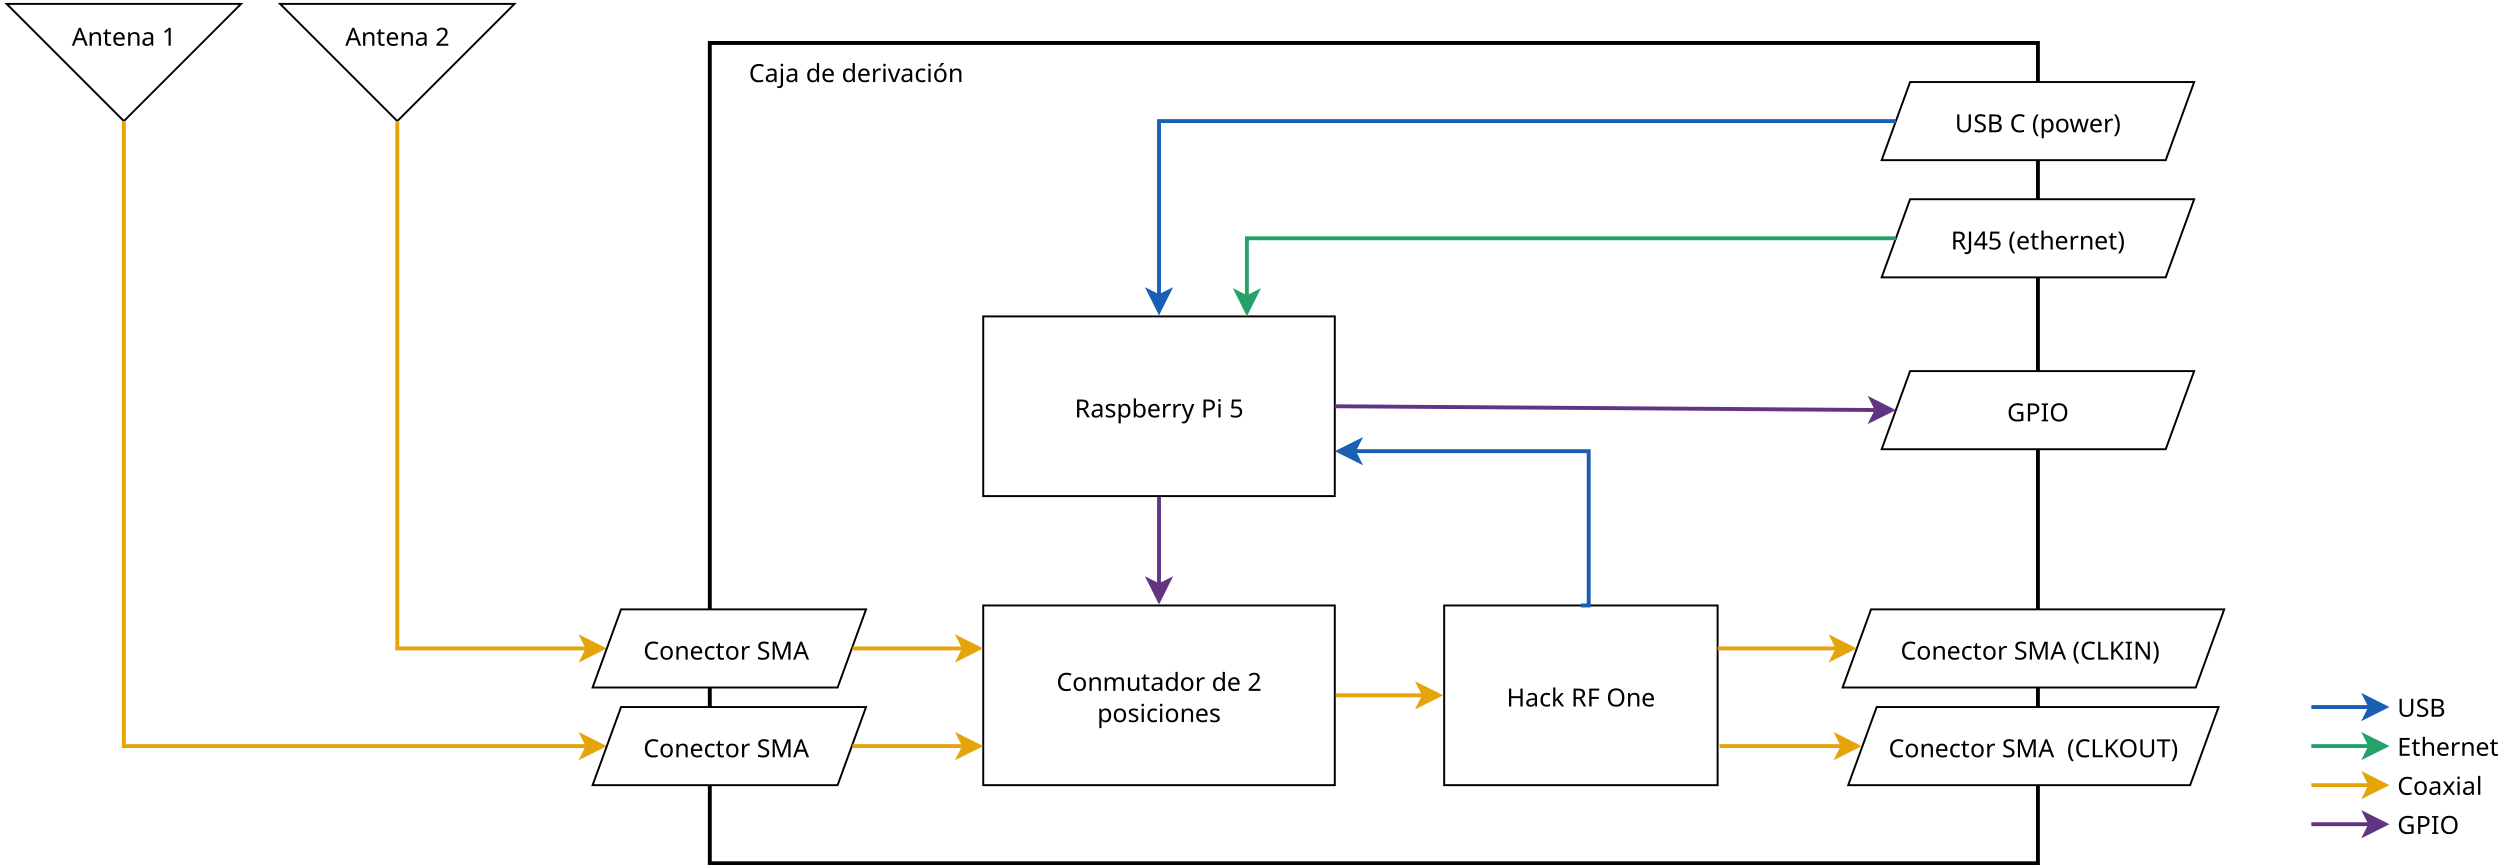 <?xml version="1.0" encoding="UTF-8"?>
<svg xmlns="http://www.w3.org/2000/svg" xmlns:xlink="http://www.w3.org/1999/xlink" width="1280" height="443" viewBox="0 0 1280 443">
<defs>
<g>
<g id="glyph-0-0">
<path d="M 3.766 -9.141 C 4.898 -9.141 5.738 -8.922 6.281 -8.484 C 6.82 -8.055 7.094 -7.41 7.094 -6.547 C 7.094 -6.055 7 -5.648 6.812 -5.328 C 6.633 -5.004 6.406 -4.742 6.125 -4.547 C 5.852 -4.359 5.566 -4.207 5.266 -4.094 L 7.766 0 L 6.422 0 L 4.203 -3.781 L 2.391 -3.781 L 2.391 0 L 1.234 0 L 1.234 -9.141 Z M 3.703 -8.141 L 2.391 -8.141 L 2.391 -4.75 L 3.766 -4.75 C 4.504 -4.75 5.047 -4.895 5.391 -5.188 C 5.734 -5.477 5.906 -5.91 5.906 -6.484 C 5.906 -7.086 5.723 -7.516 5.359 -7.766 C 5.004 -8.016 4.453 -8.141 3.703 -8.141 Z M 3.703 -8.141 "/>
</g>
<g id="glyph-0-1">
<path d="M 3.688 -6.969 C 4.52 -6.969 5.133 -6.785 5.531 -6.422 C 5.938 -6.055 6.141 -5.473 6.141 -4.672 L 6.141 0 L 5.328 0 L 5.109 -0.969 L 5.062 -0.969 C 4.758 -0.594 4.441 -0.316 4.109 -0.141 C 3.785 0.035 3.332 0.125 2.75 0.125 C 2.125 0.125 1.609 -0.035 1.203 -0.359 C 0.797 -0.691 0.594 -1.207 0.594 -1.906 C 0.594 -2.594 0.859 -3.117 1.391 -3.484 C 1.93 -3.859 2.758 -4.062 3.875 -4.094 L 5.047 -4.141 L 5.047 -4.547 C 5.047 -5.117 4.922 -5.516 4.672 -5.734 C 4.422 -5.953 4.07 -6.062 3.625 -6.062 C 3.258 -6.062 2.914 -6.008 2.594 -5.906 C 2.27 -5.801 1.969 -5.68 1.688 -5.547 L 1.344 -6.391 C 1.645 -6.547 2 -6.68 2.406 -6.797 C 2.812 -6.91 3.238 -6.969 3.688 -6.969 Z M 4.016 -3.312 C 3.16 -3.281 2.566 -3.145 2.234 -2.906 C 1.91 -2.664 1.75 -2.328 1.75 -1.891 C 1.75 -1.504 1.863 -1.223 2.094 -1.047 C 2.332 -0.867 2.633 -0.781 3 -0.781 C 3.582 -0.781 4.066 -0.938 4.453 -1.25 C 4.836 -1.57 5.031 -2.066 5.031 -2.734 L 5.031 -3.359 Z M 4.016 -3.312 "/>
</g>
<g id="glyph-0-2">
<path d="M 5.547 -1.891 C 5.547 -1.223 5.297 -0.719 4.797 -0.375 C 4.305 -0.039 3.645 0.125 2.812 0.125 C 2.332 0.125 1.922 0.082 1.578 0 C 1.234 -0.07 0.93 -0.176 0.672 -0.312 L 0.672 -1.328 C 0.941 -1.191 1.27 -1.066 1.656 -0.953 C 2.039 -0.836 2.438 -0.781 2.844 -0.781 C 3.414 -0.781 3.828 -0.867 4.078 -1.047 C 4.336 -1.234 4.469 -1.484 4.469 -1.797 C 4.469 -1.961 4.422 -2.113 4.328 -2.25 C 4.234 -2.383 4.062 -2.52 3.812 -2.656 C 3.57 -2.789 3.227 -2.945 2.781 -3.125 C 2.332 -3.289 1.953 -3.457 1.641 -3.625 C 1.328 -3.801 1.082 -4.008 0.906 -4.25 C 0.738 -4.488 0.656 -4.797 0.656 -5.172 C 0.656 -5.754 0.891 -6.203 1.359 -6.516 C 1.836 -6.828 2.457 -6.984 3.219 -6.984 C 3.645 -6.984 4.035 -6.941 4.391 -6.859 C 4.754 -6.785 5.094 -6.676 5.406 -6.531 L 5.031 -5.625 C 4.738 -5.75 4.43 -5.852 4.109 -5.938 C 3.797 -6.02 3.473 -6.062 3.141 -6.062 C 2.68 -6.062 2.332 -5.988 2.094 -5.844 C 1.852 -5.695 1.734 -5.492 1.734 -5.234 C 1.734 -5.047 1.785 -4.883 1.891 -4.75 C 2.004 -4.625 2.191 -4.5 2.453 -4.375 C 2.711 -4.25 3.062 -4.098 3.5 -3.922 C 3.926 -3.766 4.289 -3.598 4.594 -3.422 C 4.906 -3.254 5.141 -3.047 5.297 -2.797 C 5.461 -2.555 5.547 -2.254 5.547 -1.891 Z M 5.547 -1.891 "/>
</g>
<g id="glyph-0-3">
<path d="M 4.344 -6.984 C 5.195 -6.984 5.879 -6.688 6.391 -6.094 C 6.91 -5.508 7.172 -4.625 7.172 -3.438 C 7.172 -2.27 6.91 -1.383 6.391 -0.781 C 5.879 -0.176 5.195 0.125 4.344 0.125 C 3.812 0.125 3.375 0.023 3.031 -0.172 C 2.688 -0.367 2.414 -0.602 2.219 -0.875 L 2.141 -0.875 C 2.148 -0.727 2.164 -0.539 2.188 -0.312 C 2.207 -0.094 2.219 0.094 2.219 0.25 L 2.219 3.078 L 1.094 3.078 L 1.094 -6.859 L 2.016 -6.859 L 2.156 -5.922 L 2.219 -5.922 C 2.414 -6.223 2.68 -6.473 3.016 -6.672 C 3.348 -6.879 3.789 -6.984 4.344 -6.984 Z M 4.141 -6.047 C 3.441 -6.047 2.945 -5.848 2.656 -5.453 C 2.375 -5.055 2.227 -4.457 2.219 -3.656 L 2.219 -3.438 C 2.219 -2.594 2.352 -1.941 2.625 -1.484 C 2.906 -1.035 3.422 -0.812 4.172 -0.812 C 4.586 -0.812 4.93 -0.926 5.203 -1.156 C 5.473 -1.383 5.672 -1.695 5.797 -2.094 C 5.93 -2.488 6 -2.941 6 -3.453 C 6 -4.234 5.848 -4.859 5.547 -5.328 C 5.242 -5.805 4.773 -6.047 4.141 -6.047 Z M 4.141 -6.047 "/>
</g>
<g id="glyph-0-4">
<path d="M 2.219 -7.359 C 2.219 -7.066 2.207 -6.797 2.188 -6.547 C 2.176 -6.297 2.164 -6.098 2.156 -5.953 L 2.219 -5.953 C 2.414 -6.242 2.68 -6.484 3.016 -6.672 C 3.359 -6.867 3.801 -6.969 4.344 -6.969 C 5.195 -6.969 5.879 -6.672 6.391 -6.078 C 6.91 -5.492 7.172 -4.609 7.172 -3.422 C 7.172 -2.242 6.91 -1.359 6.391 -0.766 C 5.867 -0.172 5.188 0.125 4.344 0.125 C 3.801 0.125 3.359 0.031 3.016 -0.156 C 2.68 -0.352 2.414 -0.594 2.219 -0.875 L 2.125 -0.875 L 1.891 0 L 1.094 0 L 1.094 -9.719 L 2.219 -9.719 Z M 4.141 -6.047 C 3.422 -6.047 2.922 -5.832 2.641 -5.406 C 2.359 -4.988 2.219 -4.344 2.219 -3.469 L 2.219 -3.422 C 2.219 -2.578 2.352 -1.93 2.625 -1.484 C 2.906 -1.035 3.422 -0.812 4.172 -0.812 C 4.785 -0.812 5.242 -1.035 5.547 -1.484 C 5.848 -1.93 6 -2.582 6 -3.438 C 6 -5.176 5.379 -6.047 4.141 -6.047 Z M 4.141 -6.047 "/>
</g>
<g id="glyph-0-5">
<path d="M 3.734 -6.984 C 4.328 -6.984 4.832 -6.852 5.25 -6.594 C 5.676 -6.344 6 -5.984 6.219 -5.516 C 6.445 -5.055 6.562 -4.516 6.562 -3.891 L 6.562 -3.219 L 1.875 -3.219 C 1.883 -2.438 2.078 -1.844 2.453 -1.438 C 2.836 -1.031 3.375 -0.828 4.062 -0.828 C 4.488 -0.828 4.867 -0.867 5.203 -0.953 C 5.547 -1.035 5.895 -1.156 6.25 -1.312 L 6.25 -0.312 C 5.906 -0.164 5.562 -0.055 5.219 0.016 C 4.875 0.086 4.469 0.125 4 0.125 C 3.352 0.125 2.781 -0.004 2.281 -0.266 C 1.781 -0.535 1.391 -0.93 1.109 -1.453 C 0.836 -1.973 0.703 -2.613 0.703 -3.375 C 0.703 -4.125 0.828 -4.766 1.078 -5.297 C 1.328 -5.836 1.68 -6.254 2.141 -6.547 C 2.598 -6.836 3.129 -6.984 3.734 -6.984 Z M 3.719 -6.062 C 3.188 -6.062 2.766 -5.891 2.453 -5.547 C 2.141 -5.203 1.953 -4.723 1.891 -4.109 L 5.391 -4.109 C 5.379 -4.691 5.238 -5.16 4.969 -5.516 C 4.707 -5.879 4.289 -6.062 3.719 -6.062 Z M 3.719 -6.062 "/>
</g>
<g id="glyph-0-6">
<path d="M 4.281 -6.984 C 4.414 -6.984 4.555 -6.977 4.703 -6.969 C 4.848 -6.957 4.977 -6.938 5.094 -6.906 L 4.953 -5.875 C 4.836 -5.895 4.711 -5.914 4.578 -5.938 C 4.453 -5.957 4.328 -5.969 4.203 -5.969 C 3.859 -5.969 3.531 -5.867 3.219 -5.672 C 2.914 -5.484 2.672 -5.211 2.484 -4.859 C 2.305 -4.516 2.219 -4.113 2.219 -3.656 L 2.219 0 L 1.094 0 L 1.094 -6.859 L 2.016 -6.859 L 2.141 -5.609 L 2.188 -5.609 C 2.406 -5.984 2.691 -6.305 3.047 -6.578 C 3.398 -6.848 3.812 -6.984 4.281 -6.984 Z M 4.281 -6.984 "/>
</g>
<g id="glyph-0-7">
<path d="M 0.016 -6.859 L 1.219 -6.859 L 2.703 -2.953 C 2.828 -2.609 2.941 -2.281 3.047 -1.969 C 3.148 -1.664 3.227 -1.375 3.281 -1.094 L 3.328 -1.094 C 3.379 -1.301 3.457 -1.578 3.562 -1.922 C 3.676 -2.266 3.797 -2.613 3.922 -2.969 L 5.312 -6.859 L 6.531 -6.859 L 3.578 0.953 C 3.336 1.598 3.023 2.113 2.641 2.5 C 2.266 2.883 1.742 3.078 1.078 3.078 C 0.867 3.078 0.688 3.062 0.531 3.031 C 0.383 3.008 0.254 2.988 0.141 2.969 L 0.141 2.078 C 0.234 2.086 0.344 2.102 0.469 2.125 C 0.602 2.145 0.742 2.156 0.891 2.156 C 1.285 2.156 1.602 2.039 1.844 1.812 C 2.094 1.594 2.285 1.301 2.422 0.938 L 2.781 0.031 Z M 0.016 -6.859 "/>
</g>
<g id="glyph-0-8">
</g>
<g id="glyph-0-9">
<path d="M 3.656 -9.141 C 4.852 -9.141 5.723 -8.906 6.266 -8.438 C 6.816 -7.969 7.094 -7.305 7.094 -6.453 C 7.094 -5.941 6.977 -5.469 6.75 -5.031 C 6.52 -4.594 6.141 -4.238 5.609 -3.969 C 5.078 -3.695 4.352 -3.562 3.438 -3.562 L 2.391 -3.562 L 2.391 0 L 1.234 0 L 1.234 -9.141 Z M 3.562 -8.156 L 2.391 -8.156 L 2.391 -4.547 L 3.312 -4.547 C 4.188 -4.547 4.836 -4.688 5.266 -4.969 C 5.691 -5.25 5.906 -5.727 5.906 -6.406 C 5.906 -6.988 5.711 -7.426 5.328 -7.719 C 4.953 -8.008 4.363 -8.156 3.562 -8.156 Z M 3.562 -8.156 "/>
</g>
<g id="glyph-0-10">
<path d="M 1.656 -9.438 C 1.832 -9.438 1.984 -9.375 2.109 -9.25 C 2.242 -9.133 2.312 -8.957 2.312 -8.719 C 2.312 -8.477 2.242 -8.297 2.109 -8.172 C 1.984 -8.055 1.832 -8 1.656 -8 C 1.469 -8 1.312 -8.055 1.188 -8.172 C 1.062 -8.297 1 -8.477 1 -8.719 C 1 -8.957 1.062 -9.133 1.188 -9.25 C 1.312 -9.375 1.469 -9.438 1.656 -9.438 Z M 2.219 -6.859 L 2.219 0 L 1.094 0 L 1.094 -6.859 Z M 2.219 -6.859 "/>
</g>
<g id="glyph-0-11">
<path d="M 3.516 -5.609 C 4.453 -5.609 5.195 -5.375 5.75 -4.906 C 6.312 -4.438 6.594 -3.773 6.594 -2.922 C 6.594 -1.973 6.289 -1.227 5.688 -0.688 C 5.082 -0.145 4.242 0.125 3.172 0.125 C 2.703 0.125 2.258 0.082 1.844 0 C 1.438 -0.082 1.094 -0.207 0.812 -0.375 L 0.812 -1.438 C 1.113 -1.25 1.484 -1.098 1.922 -0.984 C 2.359 -0.879 2.781 -0.828 3.188 -0.828 C 3.863 -0.828 4.406 -0.988 4.812 -1.312 C 5.227 -1.633 5.438 -2.129 5.438 -2.797 C 5.438 -3.398 5.254 -3.859 4.891 -4.172 C 4.523 -4.492 3.941 -4.656 3.141 -4.656 C 2.91 -4.656 2.641 -4.633 2.328 -4.594 C 2.023 -4.551 1.781 -4.508 1.594 -4.469 L 1.031 -4.828 L 1.375 -9.141 L 5.953 -9.141 L 5.953 -8.109 L 2.328 -8.109 L 2.109 -5.469 C 2.254 -5.488 2.453 -5.516 2.703 -5.547 C 2.953 -5.586 3.223 -5.609 3.516 -5.609 Z M 3.516 -5.609 "/>
</g>
<g id="glyph-0-12">
<path d="M 5.156 -8.25 C 4.176 -8.25 3.406 -7.922 2.844 -7.266 C 2.281 -6.609 2 -5.707 2 -4.562 C 2 -3.426 2.258 -2.531 2.781 -1.875 C 3.312 -1.219 4.098 -0.891 5.141 -0.891 C 5.547 -0.891 5.926 -0.922 6.281 -0.984 C 6.645 -1.055 6.992 -1.141 7.328 -1.234 L 7.328 -0.25 C 6.992 -0.113 6.645 -0.02 6.281 0.031 C 5.914 0.094 5.484 0.125 4.984 0.125 C 4.047 0.125 3.266 -0.066 2.641 -0.453 C 2.023 -0.836 1.562 -1.379 1.25 -2.078 C 0.938 -2.785 0.781 -3.617 0.781 -4.578 C 0.781 -5.504 0.945 -6.316 1.281 -7.016 C 1.625 -7.723 2.125 -8.273 2.781 -8.672 C 3.438 -9.066 4.234 -9.266 5.172 -9.266 C 6.129 -9.266 6.969 -9.086 7.688 -8.734 L 7.234 -7.75 C 6.953 -7.883 6.633 -8 6.281 -8.094 C 5.938 -8.195 5.562 -8.25 5.156 -8.25 Z M 5.156 -8.25 "/>
</g>
<g id="glyph-0-13">
<path d="M 7.047 -3.438 C 7.047 -2.301 6.758 -1.422 6.188 -0.797 C 5.613 -0.18 4.836 0.125 3.859 0.125 C 3.242 0.125 2.695 -0.008 2.219 -0.281 C 1.75 -0.562 1.379 -0.969 1.109 -1.5 C 0.836 -2.031 0.703 -2.676 0.703 -3.438 C 0.703 -4.57 0.988 -5.445 1.562 -6.062 C 2.133 -6.676 2.91 -6.984 3.891 -6.984 C 4.516 -6.984 5.062 -6.844 5.531 -6.562 C 6.008 -6.289 6.379 -5.891 6.641 -5.359 C 6.91 -4.836 7.047 -4.195 7.047 -3.438 Z M 1.875 -3.438 C 1.875 -2.633 2.031 -1.992 2.344 -1.516 C 2.664 -1.047 3.176 -0.812 3.875 -0.812 C 4.562 -0.812 5.066 -1.047 5.391 -1.516 C 5.723 -1.992 5.891 -2.633 5.891 -3.438 C 5.891 -4.25 5.723 -4.883 5.391 -5.344 C 5.066 -5.812 4.555 -6.047 3.859 -6.047 C 3.16 -6.047 2.656 -5.812 2.344 -5.344 C 2.031 -4.883 1.875 -4.25 1.875 -3.438 Z M 1.875 -3.438 "/>
</g>
<g id="glyph-0-14">
<path d="M 4.391 -6.984 C 5.211 -6.984 5.832 -6.785 6.25 -6.391 C 6.664 -5.992 6.875 -5.352 6.875 -4.469 L 6.875 0 L 5.766 0 L 5.766 -4.391 C 5.766 -5.492 5.25 -6.047 4.219 -6.047 C 3.457 -6.047 2.93 -5.832 2.641 -5.406 C 2.359 -4.977 2.219 -4.363 2.219 -3.562 L 2.219 0 L 1.094 0 L 1.094 -6.859 L 2 -6.859 L 2.156 -5.922 L 2.234 -5.922 C 2.453 -6.285 2.754 -6.551 3.141 -6.719 C 3.535 -6.895 3.953 -6.984 4.391 -6.984 Z M 4.391 -6.984 "/>
</g>
<g id="glyph-0-15">
<path d="M 8.609 -6.984 C 9.391 -6.984 9.969 -6.785 10.344 -6.391 C 10.727 -5.992 10.922 -5.352 10.922 -4.469 L 10.922 0 L 9.812 0 L 9.812 -4.422 C 9.812 -5.504 9.348 -6.047 8.422 -6.047 C 7.754 -6.047 7.273 -5.852 6.984 -5.469 C 6.703 -5.082 6.562 -4.52 6.562 -3.781 L 6.562 0 L 5.453 0 L 5.453 -4.422 C 5.453 -5.504 4.984 -6.047 4.047 -6.047 C 3.348 -6.047 2.867 -5.832 2.609 -5.406 C 2.348 -4.977 2.219 -4.363 2.219 -3.562 L 2.219 0 L 1.094 0 L 1.094 -6.859 L 2 -6.859 L 2.156 -5.922 L 2.234 -5.922 C 2.441 -6.285 2.727 -6.551 3.094 -6.719 C 3.457 -6.895 3.844 -6.984 4.25 -6.984 C 5.32 -6.984 6.02 -6.598 6.344 -5.828 L 6.406 -5.828 C 6.633 -6.223 6.945 -6.516 7.344 -6.703 C 7.75 -6.891 8.172 -6.984 8.609 -6.984 Z M 8.609 -6.984 "/>
</g>
<g id="glyph-0-16">
<path d="M 6.828 -6.859 L 6.828 0 L 5.906 0 L 5.734 -0.906 L 5.688 -0.906 C 5.457 -0.551 5.145 -0.289 4.75 -0.125 C 4.363 0.039 3.945 0.125 3.5 0.125 C 2.676 0.125 2.055 -0.07 1.641 -0.469 C 1.223 -0.863 1.016 -1.5 1.016 -2.375 L 1.016 -6.859 L 2.156 -6.859 L 2.156 -2.438 C 2.156 -1.352 2.66 -0.812 3.672 -0.812 C 4.43 -0.812 4.957 -1.02 5.25 -1.438 C 5.539 -1.863 5.688 -2.477 5.688 -3.281 L 5.688 -6.859 Z M 6.828 -6.859 "/>
</g>
<g id="glyph-0-17">
<path d="M 3.375 -0.797 C 3.551 -0.797 3.727 -0.812 3.906 -0.844 C 4.082 -0.875 4.227 -0.906 4.344 -0.938 L 4.344 -0.078 C 4.219 -0.016 4.047 0.031 3.828 0.062 C 3.609 0.102 3.395 0.125 3.188 0.125 C 2.832 0.125 2.5 0.062 2.188 -0.062 C 1.883 -0.188 1.641 -0.398 1.453 -0.703 C 1.266 -1.016 1.172 -1.445 1.172 -2 L 1.172 -5.984 L 0.203 -5.984 L 0.203 -6.531 L 1.188 -6.969 L 1.641 -8.438 L 2.297 -8.438 L 2.297 -6.859 L 4.281 -6.859 L 4.281 -5.984 L 2.297 -5.984 L 2.297 -2.016 C 2.297 -1.598 2.395 -1.289 2.594 -1.094 C 2.801 -0.895 3.062 -0.797 3.375 -0.797 Z M 3.375 -0.797 "/>
</g>
<g id="glyph-0-18">
<path d="M 3.516 0.125 C 2.66 0.125 1.977 -0.172 1.469 -0.766 C 0.957 -1.359 0.703 -2.242 0.703 -3.422 C 0.703 -4.598 0.957 -5.484 1.469 -6.078 C 1.988 -6.68 2.676 -6.984 3.531 -6.984 C 4.062 -6.984 4.492 -6.883 4.828 -6.688 C 5.172 -6.5 5.445 -6.258 5.656 -5.969 L 5.734 -5.969 C 5.723 -6.082 5.707 -6.25 5.688 -6.469 C 5.664 -6.688 5.656 -6.859 5.656 -6.984 L 5.656 -9.719 L 6.781 -9.719 L 6.781 0 L 5.875 0 L 5.703 -0.922 L 5.656 -0.922 C 5.445 -0.629 5.172 -0.379 4.828 -0.172 C 4.492 0.023 4.055 0.125 3.516 0.125 Z M 3.703 -0.812 C 4.422 -0.812 4.926 -1.008 5.219 -1.406 C 5.52 -1.801 5.672 -2.398 5.672 -3.203 L 5.672 -3.406 C 5.672 -4.258 5.531 -4.91 5.25 -5.359 C 4.969 -5.816 4.445 -6.047 3.688 -6.047 C 3.082 -6.047 2.629 -5.805 2.328 -5.328 C 2.023 -4.848 1.875 -4.203 1.875 -3.391 C 1.875 -2.566 2.023 -1.93 2.328 -1.484 C 2.629 -1.035 3.086 -0.812 3.703 -0.812 Z M 3.703 -0.812 "/>
</g>
<g id="glyph-0-19">
<path d="M 6.656 0 L 0.609 0 L 0.609 -0.938 L 3 -3.359 C 3.469 -3.816 3.859 -4.223 4.172 -4.578 C 4.484 -4.941 4.719 -5.297 4.875 -5.641 C 5.039 -5.984 5.125 -6.359 5.125 -6.766 C 5.125 -7.273 4.973 -7.66 4.672 -7.922 C 4.379 -8.18 3.992 -8.312 3.516 -8.312 C 3.078 -8.312 2.688 -8.234 2.344 -8.078 C 2.008 -7.922 1.664 -7.707 1.312 -7.438 L 0.719 -8.188 C 1.07 -8.488 1.484 -8.742 1.953 -8.953 C 2.422 -9.16 2.941 -9.266 3.516 -9.266 C 4.367 -9.266 5.039 -9.047 5.531 -8.609 C 6.031 -8.18 6.281 -7.586 6.281 -6.828 C 6.281 -6.348 6.18 -5.898 5.984 -5.484 C 5.785 -5.066 5.508 -4.656 5.156 -4.25 C 4.812 -3.844 4.406 -3.41 3.938 -2.953 L 2.031 -1.078 L 2.031 -1.031 L 6.656 -1.031 Z M 6.656 0 "/>
</g>
<g id="glyph-0-20">
<path d="M 3.844 0.125 C 3.238 0.125 2.695 0.004 2.219 -0.234 C 1.75 -0.484 1.379 -0.867 1.109 -1.391 C 0.836 -1.91 0.703 -2.578 0.703 -3.391 C 0.703 -4.234 0.844 -4.922 1.125 -5.453 C 1.406 -5.984 1.785 -6.367 2.266 -6.609 C 2.754 -6.859 3.305 -6.984 3.922 -6.984 C 4.266 -6.984 4.598 -6.945 4.922 -6.875 C 5.242 -6.801 5.508 -6.711 5.719 -6.609 L 5.375 -5.688 C 5.164 -5.758 4.926 -5.828 4.656 -5.891 C 4.383 -5.961 4.129 -6 3.891 -6 C 2.547 -6 1.875 -5.133 1.875 -3.406 C 1.875 -2.57 2.035 -1.938 2.359 -1.5 C 2.691 -1.062 3.18 -0.844 3.828 -0.844 C 4.203 -0.844 4.531 -0.879 4.812 -0.953 C 5.102 -1.035 5.367 -1.129 5.609 -1.234 L 5.609 -0.25 C 5.379 -0.125 5.125 -0.031 4.844 0.031 C 4.562 0.094 4.227 0.125 3.844 0.125 Z M 3.844 0.125 "/>
</g>
<g id="glyph-0-21">
<path d="M 6.969 0 L 5.875 -2.828 L 2.25 -2.828 L 1.172 0 L 0 0 L 3.578 -9.172 L 4.609 -9.172 L 8.172 0 Z M 4.5 -6.609 C 4.477 -6.68 4.438 -6.805 4.375 -6.984 C 4.312 -7.16 4.254 -7.344 4.203 -7.531 C 4.148 -7.727 4.102 -7.879 4.062 -7.984 C 4.008 -7.723 3.941 -7.461 3.859 -7.203 C 3.785 -6.953 3.723 -6.754 3.672 -6.609 L 2.641 -3.859 L 5.531 -3.859 Z M 4.5 -6.609 "/>
</g>
<g id="glyph-0-22">
<path d="M 4.547 0 L 3.438 0 L 3.438 -6.391 C 3.438 -6.754 3.441 -7.047 3.453 -7.266 C 3.461 -7.484 3.477 -7.711 3.5 -7.953 C 3.352 -7.816 3.223 -7.703 3.109 -7.609 C 3.004 -7.516 2.867 -7.395 2.703 -7.25 L 1.734 -6.469 L 1.141 -7.219 L 3.609 -9.141 L 4.547 -9.141 Z M 4.547 0 "/>
</g>
<g id="glyph-0-23">
<path d="M 8.234 0 L 7.078 0 L 7.078 -4.266 L 2.391 -4.266 L 2.391 0 L 1.234 0 L 1.234 -9.141 L 2.391 -9.141 L 2.391 -5.266 L 7.078 -5.266 L 7.078 -9.141 L 8.234 -9.141 Z M 8.234 0 "/>
</g>
<g id="glyph-0-24">
<path d="M 2.203 -4.641 C 2.203 -4.504 2.191 -4.328 2.172 -4.109 C 2.16 -3.891 2.156 -3.695 2.156 -3.531 L 2.203 -3.531 C 2.254 -3.602 2.328 -3.703 2.422 -3.828 C 2.523 -3.953 2.629 -4.082 2.734 -4.219 C 2.848 -4.352 2.941 -4.461 3.016 -4.547 L 5.203 -6.859 L 6.531 -6.859 L 3.75 -3.922 L 6.719 0 L 5.359 0 L 2.984 -3.203 L 2.203 -2.516 L 2.203 0 L 1.094 0 L 1.094 -9.719 L 2.203 -9.719 Z M 2.203 -4.641 "/>
</g>
<g id="glyph-0-25">
<path d="M 2.391 0 L 1.234 0 L 1.234 -9.141 L 6.344 -9.141 L 6.344 -8.125 L 2.391 -8.125 L 2.391 -4.891 L 6.109 -4.891 L 6.109 -3.875 L 2.391 -3.875 Z M 2.391 0 "/>
</g>
<g id="glyph-0-26">
<path d="M 9.219 -4.578 C 9.219 -3.629 9.055 -2.801 8.734 -2.094 C 8.41 -1.395 7.938 -0.848 7.312 -0.453 C 6.695 -0.066 5.926 0.125 5 0.125 C 4.051 0.125 3.266 -0.066 2.641 -0.453 C 2.016 -0.848 1.547 -1.398 1.234 -2.109 C 0.93 -2.816 0.781 -3.645 0.781 -4.594 C 0.781 -5.531 0.93 -6.348 1.234 -7.047 C 1.547 -7.742 2.016 -8.289 2.641 -8.688 C 3.266 -9.082 4.055 -9.281 5.016 -9.281 C 5.93 -9.281 6.695 -9.082 7.312 -8.688 C 7.938 -8.301 8.41 -7.754 8.734 -7.047 C 9.055 -6.348 9.219 -5.523 9.219 -4.578 Z M 2 -4.578 C 2 -3.43 2.238 -2.523 2.719 -1.859 C 3.207 -1.203 3.969 -0.875 5 -0.875 C 6.039 -0.875 6.801 -1.203 7.281 -1.859 C 7.758 -2.523 8 -3.43 8 -4.578 C 8 -5.734 7.758 -6.633 7.281 -7.281 C 6.801 -7.938 6.047 -8.266 5.016 -8.266 C 3.984 -8.266 3.223 -7.938 2.734 -7.281 C 2.242 -6.633 2 -5.734 2 -4.578 Z M 2 -4.578 "/>
</g>
<g id="glyph-0-27">
<path d="M 8.188 -3.219 C 8.188 -2.594 8.055 -2.023 7.797 -1.516 C 7.547 -1.004 7.156 -0.602 6.625 -0.312 C 6.102 -0.02 5.438 0.125 4.625 0.125 C 3.5 0.125 2.641 -0.18 2.047 -0.797 C 1.453 -1.422 1.156 -2.238 1.156 -3.25 L 1.156 -9.141 L 2.297 -9.141 L 2.297 -3.219 C 2.297 -2.469 2.492 -1.891 2.891 -1.484 C 3.297 -1.078 3.898 -0.875 4.703 -0.875 C 5.523 -0.875 6.117 -1.094 6.484 -1.531 C 6.859 -1.969 7.047 -2.531 7.047 -3.219 L 7.047 -9.141 L 8.188 -9.141 Z M 8.188 -3.219 "/>
</g>
<g id="glyph-0-28">
<path d="M 6.422 -2.438 C 6.422 -1.633 6.125 -1.004 5.531 -0.547 C 4.945 -0.098 4.156 0.125 3.156 0.125 C 2.645 0.125 2.172 0.082 1.734 0 C 1.305 -0.07 0.945 -0.176 0.656 -0.312 L 0.656 -1.406 C 0.957 -1.27 1.336 -1.145 1.797 -1.031 C 2.254 -0.926 2.727 -0.875 3.219 -0.875 C 3.895 -0.875 4.406 -1.004 4.75 -1.266 C 5.094 -1.523 5.266 -1.883 5.266 -2.344 C 5.266 -2.645 5.203 -2.895 5.078 -3.094 C 4.953 -3.301 4.734 -3.488 4.422 -3.656 C 4.109 -3.832 3.676 -4.02 3.125 -4.219 C 2.344 -4.5 1.754 -4.844 1.359 -5.25 C 0.961 -5.664 0.766 -6.227 0.766 -6.938 C 0.766 -7.426 0.891 -7.844 1.141 -8.188 C 1.391 -8.531 1.734 -8.797 2.172 -8.984 C 2.609 -9.172 3.113 -9.266 3.688 -9.266 C 4.188 -9.266 4.645 -9.219 5.062 -9.125 C 5.477 -9.031 5.859 -8.906 6.203 -8.75 L 5.844 -7.766 C 5.531 -7.898 5.188 -8.016 4.812 -8.109 C 4.445 -8.203 4.062 -8.25 3.656 -8.25 C 3.082 -8.25 2.648 -8.129 2.359 -7.891 C 2.078 -7.648 1.938 -7.328 1.938 -6.922 C 1.938 -6.617 2 -6.363 2.125 -6.156 C 2.25 -5.945 2.457 -5.758 2.75 -5.594 C 3.039 -5.438 3.43 -5.266 3.922 -5.078 C 4.461 -4.879 4.914 -4.664 5.281 -4.438 C 5.656 -4.219 5.938 -3.945 6.125 -3.625 C 6.32 -3.312 6.422 -2.914 6.422 -2.438 Z M 6.422 -2.438 "/>
</g>
<g id="glyph-0-29">
<path d="M 3.859 -9.141 C 4.992 -9.141 5.852 -8.969 6.438 -8.625 C 7.02 -8.289 7.312 -7.707 7.312 -6.875 C 7.312 -6.332 7.16 -5.883 6.859 -5.531 C 6.566 -5.176 6.141 -4.945 5.578 -4.844 L 5.578 -4.781 C 5.961 -4.727 6.312 -4.617 6.625 -4.453 C 6.938 -4.285 7.18 -4.051 7.359 -3.75 C 7.535 -3.457 7.625 -3.07 7.625 -2.594 C 7.625 -1.77 7.336 -1.129 6.766 -0.672 C 6.203 -0.223 5.43 0 4.453 0 L 1.234 0 L 1.234 -9.141 Z M 4.078 -5.25 C 4.867 -5.25 5.406 -5.375 5.688 -5.625 C 5.977 -5.875 6.125 -6.25 6.125 -6.75 C 6.125 -7.25 5.945 -7.609 5.594 -7.828 C 5.238 -8.047 4.676 -8.156 3.906 -8.156 L 2.391 -8.156 L 2.391 -5.25 Z M 2.391 -4.281 L 2.391 -0.969 L 4.234 -0.969 C 5.047 -0.969 5.609 -1.125 5.922 -1.438 C 6.242 -1.758 6.406 -2.176 6.406 -2.688 C 6.406 -3.164 6.238 -3.551 5.906 -3.844 C 5.57 -4.133 4.984 -4.281 4.141 -4.281 Z M 2.391 -4.281 "/>
</g>
<g id="glyph-0-30">
<path d="M 0.516 -3.5 C 0.516 -4.539 0.664 -5.547 0.969 -6.516 C 1.27 -7.484 1.742 -8.359 2.391 -9.141 L 3.453 -9.141 C 2.859 -8.336 2.41 -7.453 2.109 -6.484 C 1.805 -5.523 1.656 -4.535 1.656 -3.516 C 1.656 -2.523 1.805 -1.555 2.109 -0.609 C 2.41 0.336 2.852 1.211 3.438 2.016 L 2.391 2.016 C 1.742 1.266 1.27 0.414 0.969 -0.531 C 0.664 -1.477 0.516 -2.469 0.516 -3.5 Z M 0.516 -3.5 "/>
</g>
<g id="glyph-0-31">
<path d="M 5.516 -3.875 C 5.398 -4.227 5.301 -4.57 5.219 -4.906 C 5.145 -5.238 5.086 -5.5 5.047 -5.688 L 4.984 -5.688 C 4.953 -5.5 4.895 -5.238 4.812 -4.906 C 4.738 -4.57 4.645 -4.223 4.531 -3.859 L 3.297 -0.016 L 2.016 -0.016 L 0.141 -6.875 L 1.312 -6.875 L 2.25 -3.219 C 2.344 -2.844 2.43 -2.469 2.516 -2.094 C 2.609 -1.719 2.672 -1.41 2.703 -1.172 L 2.75 -1.172 C 2.781 -1.305 2.816 -1.477 2.859 -1.688 C 2.91 -1.906 2.969 -2.129 3.031 -2.359 C 3.094 -2.598 3.156 -2.812 3.219 -3 L 4.422 -6.875 L 5.656 -6.875 L 6.828 -3 C 6.922 -2.719 7.016 -2.406 7.109 -2.062 C 7.203 -1.719 7.266 -1.422 7.297 -1.172 L 7.344 -1.172 C 7.375 -1.391 7.43 -1.688 7.516 -2.062 C 7.609 -2.438 7.707 -2.82 7.812 -3.219 L 8.766 -6.875 L 9.922 -6.875 L 8.016 -0.016 L 6.688 -0.016 Z M 5.516 -3.875 "/>
</g>
<g id="glyph-0-32">
<path d="M 3.328 -3.5 C 3.328 -2.469 3.176 -1.477 2.875 -0.531 C 2.57 0.414 2.098 1.266 1.453 2.016 L 0.391 2.016 C 0.984 1.211 1.43 0.336 1.734 -0.609 C 2.035 -1.555 2.188 -2.523 2.188 -3.516 C 2.188 -4.535 2.035 -5.523 1.734 -6.484 C 1.43 -7.453 0.984 -8.336 0.391 -9.141 L 1.453 -9.141 C 2.098 -8.359 2.57 -7.484 2.875 -6.516 C 3.176 -5.547 3.328 -4.539 3.328 -3.5 Z M 3.328 -3.5 "/>
</g>
<g id="glyph-0-33">
<path d="M -0.047 2.438 C -0.254 2.438 -0.43 2.422 -0.578 2.391 C -0.734 2.359 -0.875 2.316 -1 2.266 L -1 1.297 C -0.863 1.328 -0.719 1.352 -0.562 1.375 C -0.406 1.406 -0.242 1.422 -0.078 1.422 C 0.141 1.422 0.344 1.379 0.531 1.297 C 0.719 1.211 0.867 1.062 0.984 0.844 C 1.109 0.633 1.172 0.336 1.172 -0.047 L 1.172 -9.141 L 2.328 -9.141 L 2.328 -0.141 C 2.328 0.734 2.109 1.379 1.672 1.797 C 1.242 2.223 0.672 2.438 -0.047 2.438 Z M -0.047 2.438 "/>
</g>
<g id="glyph-0-34">
<path d="M 7.062 -2.078 L 5.734 -2.078 L 5.734 0 L 4.641 0 L 4.641 -2.078 L 0.266 -2.078 L 0.266 -3.031 L 4.562 -9.188 L 5.734 -9.188 L 5.734 -3.078 L 7.062 -3.078 Z M 4.641 -5.969 C 4.641 -6.406 4.648 -6.781 4.672 -7.094 C 4.691 -7.406 4.703 -7.703 4.703 -7.984 L 4.656 -7.984 C 4.594 -7.816 4.508 -7.641 4.406 -7.453 C 4.301 -7.266 4.203 -7.109 4.109 -6.984 L 1.375 -3.078 L 4.641 -3.078 Z M 4.641 -5.969 "/>
</g>
<g id="glyph-0-35">
<path d="M 2.219 -6.875 C 2.219 -6.531 2.195 -6.207 2.156 -5.906 L 2.234 -5.906 C 2.453 -6.258 2.75 -6.523 3.125 -6.703 C 3.508 -6.879 3.922 -6.969 4.359 -6.969 C 5.203 -6.969 5.832 -6.77 6.25 -6.375 C 6.664 -5.977 6.875 -5.344 6.875 -4.469 L 6.875 0 L 5.766 0 L 5.766 -4.391 C 5.766 -5.492 5.25 -6.047 4.219 -6.047 C 3.457 -6.047 2.93 -5.828 2.641 -5.391 C 2.359 -4.961 2.219 -4.348 2.219 -3.547 L 2.219 0 L 1.094 0 L 1.094 -9.719 L 2.219 -9.719 Z M 2.219 -6.875 "/>
</g>
<g id="glyph-0-36">
<path d="M 5.266 0 L 2.266 -8.016 L 2.219 -8.016 C 2.238 -7.742 2.254 -7.383 2.266 -6.938 C 2.285 -6.488 2.297 -6.023 2.297 -5.547 L 2.297 0 L 1.234 0 L 1.234 -9.141 L 2.938 -9.141 L 5.766 -1.656 L 5.812 -1.656 L 8.672 -9.141 L 10.359 -9.141 L 10.359 0 L 9.219 0 L 9.219 -5.625 C 9.219 -6.062 9.227 -6.5 9.25 -6.938 C 9.281 -7.375 9.301 -7.727 9.312 -8 L 9.266 -8 L 6.219 0 Z M 5.266 0 "/>
</g>
<g id="glyph-0-37">
<path d="M 1.234 0 L 1.234 -9.141 L 2.391 -9.141 L 2.391 -1.031 L 6.391 -1.031 L 6.391 0 Z M 1.234 0 "/>
</g>
<g id="glyph-0-38">
<path d="M 7.922 0 L 6.562 0 L 3.328 -4.359 L 2.391 -3.547 L 2.391 0 L 1.234 0 L 1.234 -9.141 L 2.391 -9.141 L 2.391 -4.625 C 2.648 -4.914 2.91 -5.207 3.172 -5.5 C 3.441 -5.789 3.707 -6.082 3.969 -6.375 L 6.438 -9.141 L 7.781 -9.141 L 4.156 -5.156 Z M 7.922 0 "/>
</g>
<g id="glyph-0-39">
<path d="M 3.812 0 L 0.516 0 L 0.516 -0.672 L 1.594 -0.906 L 1.594 -8.219 L 0.516 -8.469 L 0.516 -9.141 L 3.812 -9.141 L 3.812 -8.469 L 2.734 -8.219 L 2.734 -0.906 L 3.812 -0.672 Z M 3.812 0 "/>
</g>
<g id="glyph-0-40">
<path d="M 8.484 0 L 7.141 0 L 2.25 -7.594 L 2.203 -7.594 C 2.223 -7.289 2.242 -6.914 2.266 -6.469 C 2.285 -6.031 2.297 -5.578 2.297 -5.109 L 2.297 0 L 1.234 0 L 1.234 -9.141 L 2.578 -9.141 L 7.453 -1.578 L 7.5 -1.578 C 7.488 -1.711 7.477 -1.914 7.469 -2.188 C 7.457 -2.457 7.441 -2.754 7.422 -3.078 C 7.41 -3.41 7.406 -3.711 7.406 -3.984 L 7.406 -9.141 L 8.484 -9.141 Z M 8.484 0 "/>
</g>
<g id="glyph-0-41">
<path d="M 4.141 0 L 2.984 0 L 2.984 -8.125 L 0.125 -8.125 L 0.125 -9.141 L 6.969 -9.141 L 6.969 -8.125 L 4.141 -8.125 Z M 4.141 0 "/>
</g>
<g id="glyph-0-42">
<path d="M 6.344 0 L 1.234 0 L 1.234 -9.141 L 6.344 -9.141 L 6.344 -8.125 L 2.391 -8.125 L 2.391 -5.266 L 6.109 -5.266 L 6.109 -4.281 L 2.391 -4.281 L 2.391 -1.016 L 6.344 -1.016 Z M 6.344 0 "/>
</g>
<g id="glyph-0-43">
<path d="M 2.719 -3.5 L 0.344 -6.859 L 1.625 -6.859 L 3.391 -4.281 L 5.141 -6.859 L 6.406 -6.859 L 4.047 -3.5 L 6.547 0 L 5.266 0 L 3.391 -2.734 L 1.5 0 L 0.234 0 Z M 2.719 -3.5 "/>
</g>
<g id="glyph-0-44">
<path d="M 2.219 0 L 1.094 0 L 1.094 -9.719 L 2.219 -9.719 Z M 2.219 0 "/>
</g>
<g id="glyph-0-45">
<path d="M 5.203 -4.828 L 8.375 -4.828 L 8.375 -0.344 C 7.875 -0.188 7.367 -0.07 6.859 0 C 6.359 0.082 5.789 0.125 5.156 0.125 C 4.207 0.125 3.41 -0.062 2.766 -0.438 C 2.117 -0.82 1.625 -1.363 1.281 -2.062 C 0.945 -2.77 0.781 -3.602 0.781 -4.562 C 0.781 -5.52 0.969 -6.348 1.344 -7.047 C 1.719 -7.742 2.254 -8.285 2.953 -8.672 C 3.66 -9.066 4.516 -9.266 5.516 -9.266 C 6.023 -9.266 6.508 -9.219 6.969 -9.125 C 7.426 -9.031 7.848 -8.898 8.234 -8.734 L 7.812 -7.734 C 7.477 -7.879 7.109 -8 6.703 -8.094 C 6.305 -8.195 5.891 -8.25 5.453 -8.25 C 4.359 -8.25 3.504 -7.922 2.891 -7.266 C 2.285 -6.609 1.984 -5.707 1.984 -4.562 C 1.984 -3.844 2.098 -3.203 2.328 -2.641 C 2.566 -2.078 2.938 -1.641 3.438 -1.328 C 3.945 -1.023 4.609 -0.875 5.422 -0.875 C 5.828 -0.875 6.172 -0.895 6.453 -0.938 C 6.734 -0.977 6.988 -1.031 7.219 -1.094 L 7.219 -3.797 L 5.203 -3.797 Z M 5.203 -4.828 "/>
</g>
<g id="glyph-0-46">
<path d="M 1 -8.719 C 1 -8.957 1.062 -9.133 1.188 -9.25 C 1.312 -9.375 1.469 -9.438 1.656 -9.438 C 1.832 -9.438 1.984 -9.375 2.109 -9.25 C 2.242 -9.133 2.312 -8.957 2.312 -8.719 C 2.312 -8.477 2.242 -8.297 2.109 -8.172 C 1.984 -8.055 1.832 -8 1.656 -8 C 1.469 -8 1.312 -8.055 1.188 -8.172 C 1.062 -8.297 1 -8.477 1 -8.719 Z M 0.281 3.078 C 0.07 3.078 -0.113 3.062 -0.281 3.031 C -0.445 3 -0.586 2.961 -0.703 2.922 L -0.703 2.016 C -0.578 2.047 -0.445 2.07 -0.312 2.094 C -0.176 2.125 -0.023 2.141 0.141 2.141 C 0.41 2.141 0.633 2.062 0.812 1.906 C 1 1.758 1.094 1.477 1.094 1.062 L 1.094 -6.859 L 2.219 -6.859 L 2.219 1.031 C 2.219 1.664 2.062 2.164 1.75 2.531 C 1.445 2.895 0.957 3.078 0.281 3.078 Z M 0.281 3.078 "/>
</g>
<g id="glyph-0-47">
<path d="M 2.594 0 L 0 -6.859 L 1.203 -6.859 L 2.656 -2.812 C 2.727 -2.625 2.801 -2.414 2.875 -2.188 C 2.957 -1.957 3.023 -1.738 3.078 -1.531 C 3.141 -1.32 3.188 -1.145 3.219 -1 L 3.266 -1 C 3.297 -1.145 3.344 -1.32 3.406 -1.531 C 3.469 -1.75 3.539 -1.973 3.625 -2.203 C 3.707 -2.43 3.781 -2.633 3.844 -2.812 L 5.297 -6.859 L 6.5 -6.859 L 3.891 0 Z M 2.594 0 "/>
</g>
<g id="glyph-0-48">
<path d="M 7.047 -3.438 C 7.047 -2.301 6.758 -1.422 6.188 -0.797 C 5.613 -0.18 4.836 0.125 3.859 0.125 C 3.242 0.125 2.695 -0.008 2.219 -0.281 C 1.75 -0.562 1.379 -0.969 1.109 -1.5 C 0.836 -2.031 0.703 -2.676 0.703 -3.438 C 0.703 -4.57 0.988 -5.445 1.562 -6.062 C 2.133 -6.676 2.91 -6.984 3.891 -6.984 C 4.516 -6.984 5.062 -6.844 5.531 -6.562 C 6.008 -6.289 6.379 -5.891 6.641 -5.359 C 6.91 -4.836 7.047 -4.195 7.047 -3.438 Z M 1.875 -3.438 C 1.875 -2.633 2.031 -1.992 2.344 -1.516 C 2.664 -1.047 3.176 -0.812 3.875 -0.812 C 4.562 -0.812 5.066 -1.047 5.391 -1.516 C 5.723 -1.992 5.891 -2.633 5.891 -3.438 C 5.891 -4.25 5.723 -4.883 5.391 -5.344 C 5.066 -5.812 4.555 -6.047 3.859 -6.047 C 3.16 -6.047 2.656 -5.812 2.344 -5.344 C 2.031 -4.883 1.875 -4.25 1.875 -3.438 Z M 5.766 -9.672 C 5.672 -9.516 5.516 -9.316 5.297 -9.078 C 5.086 -8.836 4.859 -8.594 4.609 -8.344 C 4.367 -8.102 4.145 -7.906 3.938 -7.75 L 3.203 -7.75 L 3.203 -7.906 C 3.328 -8.07 3.461 -8.266 3.609 -8.484 C 3.766 -8.703 3.914 -8.926 4.062 -9.156 C 4.207 -9.395 4.328 -9.609 4.422 -9.797 L 5.766 -9.797 Z M 5.766 -9.672 "/>
</g>
</g>
</defs>
<rect x="-128" y="-44.3" width="1536" height="531.6" fill="rgb(100%, 100%, 100%)" fill-opacity="1"/>
<path fill-rule="evenodd" fill="rgb(100%, 100%, 100%)" fill-opacity="1" stroke-width="0.1" stroke-linecap="butt" stroke-linejoin="miter" stroke="rgb(0%, 0%, 0%)" stroke-opacity="1" stroke-miterlimit="10" d="M 26 0 L 60 0 L 60 21 L 26 21 Z M 26 0 " transform="matrix(20, 0, 0, 20, -156.586, 22)"/>
<path fill-rule="evenodd" fill="rgb(100%, 100%, 100%)" fill-opacity="1" stroke-width="0.05" stroke-linecap="butt" stroke-linejoin="miter" stroke="rgb(0%, 0%, 0%)" stroke-opacity="1" stroke-miterlimit="10" d="M 33 7 L 42 7 L 42 11.6 L 33 11.6 Z M 33 7 " transform="matrix(20, 0, 0, 20, -156.586, 22)"/>
<g fill="rgb(0%, 0%, 0%)" fill-opacity="1">
<use xlink:href="#glyph-0-0" x="550.23" y="213.71"/>
<use xlink:href="#glyph-0-1" x="558.286" y="213.71"/>
<use xlink:href="#glyph-0-2" x="565.508" y="213.71"/>
<use xlink:href="#glyph-0-3" x="571.619" y="213.71"/>
<use xlink:href="#glyph-0-4" x="579.397" y="213.71"/>
<use xlink:href="#glyph-0-5" x="587.175" y="213.71"/>
<use xlink:href="#glyph-0-6" x="594.397" y="213.71"/>
<use xlink:href="#glyph-0-6" x="599.675" y="213.71"/>
<use xlink:href="#glyph-0-7" x="604.953" y="213.71"/>
<use xlink:href="#glyph-0-8" x="611.619" y="213.71"/>
<use xlink:href="#glyph-0-9" x="614.953" y="213.71"/>
<use xlink:href="#glyph-0-10" x="622.73" y="213.71"/>
<use xlink:href="#glyph-0-8" x="626.064" y="213.71"/>
<use xlink:href="#glyph-0-11" x="629.397" y="213.71"/>
</g>
<path fill-rule="evenodd" fill="rgb(100%, 100%, 100%)" fill-opacity="1" stroke-width="0.05" stroke-linecap="butt" stroke-linejoin="miter" stroke="rgb(0%, 0%, 0%)" stroke-opacity="1" stroke-miterlimit="10" d="M 33 14.4 L 42 14.4 L 42 19 L 33 19 Z M 33 14.4 " transform="matrix(20, 0, 0, 20, -156.586, 22)"/>
<g fill="rgb(0%, 0%, 0%)" fill-opacity="1">
<use xlink:href="#glyph-0-12" x="540.914" y="353.71"/>
<use xlink:href="#glyph-0-13" x="548.97" y="353.71"/>
<use xlink:href="#glyph-0-14" x="556.747" y="353.71"/>
<use xlink:href="#glyph-0-15" x="564.525" y="353.71"/>
<use xlink:href="#glyph-0-16" x="576.47" y="353.71"/>
<use xlink:href="#glyph-0-17" x="584.247" y="353.71"/>
<use xlink:href="#glyph-0-1" x="588.97" y="353.71"/>
<use xlink:href="#glyph-0-18" x="596.192" y="353.71"/>
<use xlink:href="#glyph-0-13" x="603.97" y="353.71"/>
<use xlink:href="#glyph-0-6" x="611.747" y="353.71"/>
<use xlink:href="#glyph-0-8" x="617.025" y="353.71"/>
<use xlink:href="#glyph-0-18" x="620.359" y="353.71"/>
<use xlink:href="#glyph-0-5" x="628.136" y="353.71"/>
<use xlink:href="#glyph-0-8" x="635.359" y="353.71"/>
<use xlink:href="#glyph-0-19" x="638.692" y="353.71"/>
</g>
<g fill="rgb(0%, 0%, 0%)" fill-opacity="1">
<use xlink:href="#glyph-0-3" x="561.754" y="369.71"/>
<use xlink:href="#glyph-0-13" x="569.532" y="369.71"/>
<use xlink:href="#glyph-0-2" x="577.309" y="369.71"/>
<use xlink:href="#glyph-0-10" x="583.421" y="369.71"/>
<use xlink:href="#glyph-0-20" x="586.754" y="369.71"/>
<use xlink:href="#glyph-0-10" x="592.865" y="369.71"/>
<use xlink:href="#glyph-0-13" x="596.198" y="369.71"/>
<use xlink:href="#glyph-0-14" x="603.976" y="369.71"/>
<use xlink:href="#glyph-0-5" x="611.754" y="369.71"/>
<use xlink:href="#glyph-0-2" x="618.976" y="369.71"/>
</g>
<path fill-rule="evenodd" fill="rgb(100%, 100%, 100%)" fill-opacity="1" stroke-width="0.05" stroke-linecap="butt" stroke-linejoin="miter" stroke="rgb(0%, 0%, 0%)" stroke-opacity="1" stroke-miterlimit="10" d="M 8 -1 L 14 -1 L 11 2 Z M 8 -1 " transform="matrix(20, 0, 0, 20, -156.586, 22)"/>
<g fill="rgb(0%, 0%, 0%)" fill-opacity="1">
<use xlink:href="#glyph-0-21" x="36.754" y="23.41"/>
<use xlink:href="#glyph-0-14" x="44.809" y="23.41"/>
<use xlink:href="#glyph-0-17" x="52.587" y="23.41"/>
<use xlink:href="#glyph-0-5" x="57.309" y="23.41"/>
<use xlink:href="#glyph-0-14" x="64.532" y="23.41"/>
<use xlink:href="#glyph-0-1" x="72.309" y="23.41"/>
<use xlink:href="#glyph-0-8" x="79.532" y="23.41"/>
<use xlink:href="#glyph-0-22" x="82.865" y="23.41"/>
</g>
<path fill-rule="evenodd" fill="rgb(100%, 100%, 100%)" fill-opacity="1" stroke-width="0.05" stroke-linecap="butt" stroke-linejoin="miter" stroke="rgb(0%, 0%, 0%)" stroke-opacity="1" stroke-miterlimit="10" d="M 15 -1 L 21 -1 L 18 2 Z M 15 -1 " transform="matrix(20, 0, 0, 20, -156.586, 22)"/>
<g fill="rgb(0%, 0%, 0%)" fill-opacity="1">
<use xlink:href="#glyph-0-21" x="176.754" y="23.41"/>
<use xlink:href="#glyph-0-14" x="184.809" y="23.41"/>
<use xlink:href="#glyph-0-17" x="192.587" y="23.41"/>
<use xlink:href="#glyph-0-5" x="197.309" y="23.41"/>
<use xlink:href="#glyph-0-14" x="204.532" y="23.41"/>
<use xlink:href="#glyph-0-1" x="212.309" y="23.41"/>
<use xlink:href="#glyph-0-8" x="219.532" y="23.41"/>
<use xlink:href="#glyph-0-19" x="222.865" y="23.41"/>
</g>
<path fill="none" stroke-width="0.1" stroke-linecap="butt" stroke-linejoin="miter" stroke="rgb(89.804%, 64.706%, 3.922%)" stroke-opacity="1" stroke-miterlimit="10" d="M 18 2 L 18 15.5 L 22.877 15.5 " transform="matrix(20, 0, 0, 20, -156.586, 22)"/>
<path fill-rule="evenodd" fill="rgb(89.804%, 64.706%, 3.922%)" fill-opacity="1" stroke-width="0.1" stroke-linecap="butt" stroke-linejoin="miter" stroke="rgb(89.804%, 64.706%, 3.922%)" stroke-opacity="1" stroke-miterlimit="10" d="M 23.252 15.5 L 22.752 15.75 L 22.877 15.5 L 22.752 15.25 Z M 23.252 15.5 " transform="matrix(20, 0, 0, 20, -156.586, 22)"/>
<path fill="none" stroke-width="0.1" stroke-linecap="butt" stroke-linejoin="miter" stroke="rgb(89.804%, 64.706%, 3.922%)" stroke-opacity="1" stroke-miterlimit="10" d="M 11 2 L 11 18 L 22.877 18 " transform="matrix(20, 0, 0, 20, -156.586, 22)"/>
<path fill-rule="evenodd" fill="rgb(89.804%, 64.706%, 3.922%)" fill-opacity="1" stroke-width="0.1" stroke-linecap="butt" stroke-linejoin="miter" stroke="rgb(89.804%, 64.706%, 3.922%)" stroke-opacity="1" stroke-miterlimit="10" d="M 23.252 18 L 22.752 18.25 L 22.877 18 L 22.752 17.75 Z M 23.252 18 " transform="matrix(20, 0, 0, 20, -156.586, 22)"/>
<path fill="none" stroke-width="0.1" stroke-linecap="butt" stroke-linejoin="miter" stroke="rgb(38.039%, 20.784%, 51.373%)" stroke-opacity="1" stroke-miterlimit="10" d="M 37.5 11.624 L 37.5 13.889 " transform="matrix(20, 0, 0, 20, -156.586, 22)"/>
<path fill-rule="evenodd" fill="rgb(38.039%, 20.784%, 51.373%)" fill-opacity="1" stroke-width="0.1" stroke-linecap="butt" stroke-linejoin="miter" stroke="rgb(38.039%, 20.784%, 51.373%)" stroke-opacity="1" stroke-miterlimit="10" d="M 37.5 14.264 L 37.25 13.764 L 37.5 13.889 L 37.75 13.764 Z M 37.5 14.264 " transform="matrix(20, 0, 0, 20, -156.586, 22)"/>
<path fill-rule="evenodd" fill="rgb(100%, 100%, 100%)" fill-opacity="1" stroke-width="0.05" stroke-linecap="butt" stroke-linejoin="miter" stroke="rgb(0%, 0%, 0%)" stroke-opacity="1" stroke-miterlimit="10" d="M 44.8 14.4 L 51.8 14.4 L 51.8 19 L 44.8 19 Z M 44.8 14.4 " transform="matrix(20, 0, 0, 20, -156.586, 22)"/>
<g fill="rgb(0%, 0%, 0%)" fill-opacity="1">
<use xlink:href="#glyph-0-23" x="771.367" y="361.71"/>
<use xlink:href="#glyph-0-1" x="780.812" y="361.71"/>
<use xlink:href="#glyph-0-20" x="788.034" y="361.71"/>
<use xlink:href="#glyph-0-24" x="794.145" y="361.71"/>
<use xlink:href="#glyph-0-8" x="801.089" y="361.71"/>
<use xlink:href="#glyph-0-0" x="804.423" y="361.71"/>
<use xlink:href="#glyph-0-25" x="812.478" y="361.71"/>
<use xlink:href="#glyph-0-8" x="819.145" y="361.71"/>
<use xlink:href="#glyph-0-26" x="822.478" y="361.71"/>
<use xlink:href="#glyph-0-14" x="832.478" y="361.71"/>
<use xlink:href="#glyph-0-5" x="840.256" y="361.71"/>
</g>
<path fill="none" stroke-width="0.1" stroke-linecap="butt" stroke-linejoin="miter" stroke="rgb(89.804%, 64.706%, 3.922%)" stroke-opacity="1" stroke-miterlimit="10" d="M 42.025 16.7 L 44.289 16.7 " transform="matrix(20, 0, 0, 20, -156.586, 22)"/>
<path fill-rule="evenodd" fill="rgb(89.804%, 64.706%, 3.922%)" fill-opacity="1" stroke-width="0.1" stroke-linecap="butt" stroke-linejoin="miter" stroke="rgb(89.804%, 64.706%, 3.922%)" stroke-opacity="1" stroke-miterlimit="10" d="M 44.664 16.7 L 44.164 16.95 L 44.289 16.7 L 44.164 16.45 Z M 44.664 16.7 " transform="matrix(20, 0, 0, 20, -156.586, 22)"/>
<path fill="none" stroke-width="0.1" stroke-linecap="butt" stroke-linejoin="miter" stroke="rgb(10.196%, 37.255%, 70.588%)" stroke-opacity="1" stroke-miterlimit="10" d="M 48.3 14.4 L 48.5 14.4 L 48.5 10.45 L 42.487 10.45 " transform="matrix(20, 0, 0, 20, -156.586, 22)"/>
<path fill-rule="evenodd" fill="rgb(10.196%, 37.255%, 70.588%)" fill-opacity="1" stroke-width="0.1" stroke-linecap="butt" stroke-linejoin="miter" stroke="rgb(10.196%, 37.255%, 70.588%)" stroke-opacity="1" stroke-miterlimit="10" d="M 42.112 10.45 L 42.612 10.2 L 42.487 10.45 L 42.612 10.7 Z M 42.112 10.45 " transform="matrix(20, 0, 0, 20, -156.586, 22)"/>
<path fill-rule="evenodd" fill="rgb(100%, 100%, 100%)" fill-opacity="1" stroke-width="0.05" stroke-linecap="butt" stroke-linejoin="miter" stroke="rgb(0%, 0%, 0%)" stroke-opacity="1" stroke-miterlimit="10" d="M 56.728 1 L 64 1 L 63.272 3 L 56 3 Z M 56.728 1 " transform="matrix(20, 0, 0, 20, -156.586, 22)"/>
<g fill="rgb(0%, 0%, 0%)" fill-opacity="1">
<use xlink:href="#glyph-0-27" x="1000.914" y="67.71"/>
<use xlink:href="#glyph-0-28" x="1010.359" y="67.71"/>
<use xlink:href="#glyph-0-29" x="1017.303" y="67.71"/>
<use xlink:href="#glyph-0-8" x="1025.636" y="67.71"/>
<use xlink:href="#glyph-0-12" x="1028.97" y="67.71"/>
<use xlink:href="#glyph-0-8" x="1037.025" y="67.71"/>
<use xlink:href="#glyph-0-30" x="1040.359" y="67.71"/>
<use xlink:href="#glyph-0-3" x="1044.247" y="67.71"/>
<use xlink:href="#glyph-0-13" x="1052.025" y="67.71"/>
<use xlink:href="#glyph-0-31" x="1059.525" y="67.71"/>
<use xlink:href="#glyph-0-5" x="1069.525" y="67.71"/>
<use xlink:href="#glyph-0-6" x="1076.747" y="67.71"/>
<use xlink:href="#glyph-0-32" x="1082.025" y="67.71"/>
</g>
<path fill-rule="evenodd" fill="rgb(100%, 100%, 100%)" fill-opacity="1" stroke-width="0.05" stroke-linecap="butt" stroke-linejoin="miter" stroke="rgb(0%, 0%, 0%)" stroke-opacity="1" stroke-miterlimit="10" d="M 56.728 4 L 64 4 L 63.272 6 L 56 6 Z M 56.728 4 " transform="matrix(20, 0, 0, 20, -156.586, 22)"/>
<g fill="rgb(0%, 0%, 0%)" fill-opacity="1">
<use xlink:href="#glyph-0-0" x="998.844" y="127.71"/>
<use xlink:href="#glyph-0-33" x="1006.899" y="127.71"/>
<use xlink:href="#glyph-0-34" x="1010.51" y="127.71"/>
<use xlink:href="#glyph-0-11" x="1017.733" y="127.71"/>
<use xlink:href="#glyph-0-8" x="1024.955" y="127.71"/>
<use xlink:href="#glyph-0-30" x="1028.288" y="127.71"/>
<use xlink:href="#glyph-0-5" x="1032.177" y="127.71"/>
<use xlink:href="#glyph-0-17" x="1039.399" y="127.71"/>
<use xlink:href="#glyph-0-35" x="1044.122" y="127.71"/>
<use xlink:href="#glyph-0-5" x="1051.899" y="127.71"/>
<use xlink:href="#glyph-0-6" x="1059.122" y="127.71"/>
<use xlink:href="#glyph-0-14" x="1064.399" y="127.71"/>
<use xlink:href="#glyph-0-5" x="1072.177" y="127.71"/>
<use xlink:href="#glyph-0-17" x="1079.399" y="127.71"/>
<use xlink:href="#glyph-0-32" x="1084.122" y="127.71"/>
</g>
<path fill-rule="evenodd" fill="rgb(100%, 100%, 100%)" fill-opacity="1" stroke-width="0.05" stroke-linecap="butt" stroke-linejoin="miter" stroke="rgb(0%, 0%, 0%)" stroke-opacity="1" stroke-miterlimit="10" d="M 23.728 14.5 L 30 14.5 L 29.272 16.5 L 23 16.5 Z M 23.728 14.5 " transform="matrix(20, 0, 0, 20, -156.586, 22)"/>
<g fill="rgb(0%, 0%, 0%)" fill-opacity="1">
<use xlink:href="#glyph-0-12" x="329.391" y="337.71"/>
<use xlink:href="#glyph-0-13" x="337.446" y="337.71"/>
<use xlink:href="#glyph-0-14" x="345.224" y="337.71"/>
<use xlink:href="#glyph-0-5" x="353.002" y="337.71"/>
<use xlink:href="#glyph-0-20" x="360.224" y="337.71"/>
<use xlink:href="#glyph-0-17" x="366.335" y="337.71"/>
<use xlink:href="#glyph-0-13" x="371.057" y="337.71"/>
<use xlink:href="#glyph-0-6" x="378.835" y="337.71"/>
<use xlink:href="#glyph-0-8" x="384.113" y="337.71"/>
<use xlink:href="#glyph-0-28" x="387.446" y="337.71"/>
<use xlink:href="#glyph-0-36" x="394.391" y="337.71"/>
<use xlink:href="#glyph-0-21" x="406.057" y="337.71"/>
<use xlink:href="#glyph-0-8" x="414.113" y="337.71"/>
</g>
<path fill-rule="evenodd" fill="rgb(100%, 100%, 100%)" fill-opacity="1" stroke-width="0.05" stroke-linecap="butt" stroke-linejoin="miter" stroke="rgb(0%, 0%, 0%)" stroke-opacity="1" stroke-miterlimit="10" d="M 23.728 17 L 30 17 L 29.272 19 L 23 19 Z M 23.728 17 " transform="matrix(20, 0, 0, 20, -156.586, 22)"/>
<g fill="rgb(0%, 0%, 0%)" fill-opacity="1">
<use xlink:href="#glyph-0-12" x="329.391" y="387.71"/>
<use xlink:href="#glyph-0-13" x="337.446" y="387.71"/>
<use xlink:href="#glyph-0-14" x="345.224" y="387.71"/>
<use xlink:href="#glyph-0-5" x="353.002" y="387.71"/>
<use xlink:href="#glyph-0-20" x="360.224" y="387.71"/>
<use xlink:href="#glyph-0-17" x="366.335" y="387.71"/>
<use xlink:href="#glyph-0-13" x="371.057" y="387.71"/>
<use xlink:href="#glyph-0-6" x="378.835" y="387.71"/>
<use xlink:href="#glyph-0-8" x="384.113" y="387.71"/>
<use xlink:href="#glyph-0-28" x="387.446" y="387.71"/>
<use xlink:href="#glyph-0-36" x="394.391" y="387.71"/>
<use xlink:href="#glyph-0-21" x="406.057" y="387.71"/>
<use xlink:href="#glyph-0-8" x="414.113" y="387.71"/>
</g>
<path fill="none" stroke-width="0.1" stroke-linecap="butt" stroke-linejoin="miter" stroke="rgb(10.196%, 37.255%, 70.588%)" stroke-opacity="1" stroke-miterlimit="10" d="M 56.364 2 L 37.5 2 L 37.5 6.488 " transform="matrix(20, 0, 0, 20, -156.586, 22)"/>
<path fill-rule="evenodd" fill="rgb(10.196%, 37.255%, 70.588%)" fill-opacity="1" stroke-width="0.1" stroke-linecap="butt" stroke-linejoin="miter" stroke="rgb(10.196%, 37.255%, 70.588%)" stroke-opacity="1" stroke-miterlimit="10" d="M 37.5 6.863 L 37.25 6.363 L 37.5 6.488 L 37.75 6.363 Z M 37.5 6.863 " transform="matrix(20, 0, 0, 20, -156.586, 22)"/>
<path fill="none" stroke-width="0.1" stroke-linecap="butt" stroke-linejoin="miter" stroke="rgb(14.902%, 63.529%, 41.176%)" stroke-opacity="1" stroke-miterlimit="10" d="M 56.364 5 L 39.75 5 L 39.75 6.513 " transform="matrix(20, 0, 0, 20, -156.586, 22)"/>
<path fill-rule="evenodd" fill="rgb(14.902%, 63.529%, 41.176%)" fill-opacity="1" stroke-width="0.1" stroke-linecap="butt" stroke-linejoin="miter" stroke="rgb(14.902%, 63.529%, 41.176%)" stroke-opacity="1" stroke-miterlimit="10" d="M 39.75 6.888 L 39.5 6.388 L 39.75 6.513 L 40 6.388 Z M 39.75 6.888 " transform="matrix(20, 0, 0, 20, -156.586, 22)"/>
<path fill="none" stroke-width="0.1" stroke-linecap="butt" stroke-linejoin="miter" stroke="rgb(89.804%, 64.706%, 3.922%)" stroke-opacity="1" stroke-miterlimit="10" d="M 29.652 15.5 L 32.513 15.5 " transform="matrix(20, 0, 0, 20, -156.586, 22)"/>
<path fill-rule="evenodd" fill="rgb(89.804%, 64.706%, 3.922%)" fill-opacity="1" stroke-width="0.1" stroke-linecap="butt" stroke-linejoin="miter" stroke="rgb(89.804%, 64.706%, 3.922%)" stroke-opacity="1" stroke-miterlimit="10" d="M 32.888 15.5 L 32.388 15.75 L 32.513 15.5 L 32.388 15.25 Z M 32.888 15.5 " transform="matrix(20, 0, 0, 20, -156.586, 22)"/>
<path fill="none" stroke-width="0.1" stroke-linecap="butt" stroke-linejoin="miter" stroke="rgb(89.804%, 64.706%, 3.922%)" stroke-opacity="1" stroke-miterlimit="10" d="M 29.652 18 L 32.513 18 " transform="matrix(20, 0, 0, 20, -156.586, 22)"/>
<path fill-rule="evenodd" fill="rgb(89.804%, 64.706%, 3.922%)" fill-opacity="1" stroke-width="0.1" stroke-linecap="butt" stroke-linejoin="miter" stroke="rgb(89.804%, 64.706%, 3.922%)" stroke-opacity="1" stroke-miterlimit="10" d="M 32.888 18 L 32.388 18.25 L 32.513 18 L 32.388 17.75 Z M 32.888 18 " transform="matrix(20, 0, 0, 20, -156.586, 22)"/>
<path fill-rule="evenodd" fill="rgb(100%, 100%, 100%)" fill-opacity="1" stroke-width="0.05" stroke-linecap="butt" stroke-linejoin="miter" stroke="rgb(0%, 0%, 0%)" stroke-opacity="1" stroke-miterlimit="10" d="M 55.728 14.5 L 64.769 14.5 L 64.041 16.5 L 55 16.5 Z M 55.728 14.5 " transform="matrix(20, 0, 0, 20, -156.586, 22)"/>
<g fill="rgb(0%, 0%, 0%)" fill-opacity="1">
<use xlink:href="#glyph-0-12" x="973.059" y="337.71"/>
<use xlink:href="#glyph-0-13" x="981.114" y="337.71"/>
<use xlink:href="#glyph-0-14" x="988.892" y="337.71"/>
<use xlink:href="#glyph-0-5" x="996.67" y="337.71"/>
<use xlink:href="#glyph-0-20" x="1003.892" y="337.71"/>
<use xlink:href="#glyph-0-17" x="1010.003" y="337.71"/>
<use xlink:href="#glyph-0-13" x="1014.725" y="337.71"/>
<use xlink:href="#glyph-0-6" x="1022.503" y="337.71"/>
<use xlink:href="#glyph-0-8" x="1027.781" y="337.71"/>
<use xlink:href="#glyph-0-28" x="1031.114" y="337.71"/>
<use xlink:href="#glyph-0-36" x="1038.059" y="337.71"/>
<use xlink:href="#glyph-0-21" x="1049.725" y="337.71"/>
<use xlink:href="#glyph-0-8" x="1057.781" y="337.71"/>
<use xlink:href="#glyph-0-30" x="1061.114" y="337.71"/>
<use xlink:href="#glyph-0-12" x="1065.003" y="337.71"/>
<use xlink:href="#glyph-0-37" x="1073.059" y="337.71"/>
<use xlink:href="#glyph-0-38" x="1079.725" y="337.71"/>
<use xlink:href="#glyph-0-39" x="1087.781" y="337.71"/>
<use xlink:href="#glyph-0-40" x="1092.225" y="337.71"/>
<use xlink:href="#glyph-0-32" x="1101.947" y="337.71"/>
<use xlink:href="#glyph-0-8" x="1105.836" y="337.71"/>
</g>
<path fill-rule="evenodd" fill="rgb(100%, 100%, 100%)" fill-opacity="1" stroke-width="0.05" stroke-linecap="butt" stroke-linejoin="miter" stroke="rgb(0%, 0%, 0%)" stroke-opacity="1" stroke-miterlimit="10" d="M 55.872 17 L 64.625 17 L 63.897 19 L 55.144 19 Z M 55.872 17 " transform="matrix(20, 0, 0, 20, -156.586, 22)"/>
<g fill="rgb(0%, 0%, 0%)" fill-opacity="1">
<use xlink:href="#glyph-0-12" x="966.945" y="387.71"/>
<use xlink:href="#glyph-0-13" x="975.001" y="387.71"/>
<use xlink:href="#glyph-0-14" x="982.779" y="387.71"/>
<use xlink:href="#glyph-0-5" x="990.556" y="387.71"/>
<use xlink:href="#glyph-0-20" x="997.779" y="387.71"/>
<use xlink:href="#glyph-0-17" x="1003.89" y="387.71"/>
<use xlink:href="#glyph-0-13" x="1008.612" y="387.71"/>
<use xlink:href="#glyph-0-6" x="1016.39" y="387.71"/>
<use xlink:href="#glyph-0-8" x="1021.668" y="387.71"/>
<use xlink:href="#glyph-0-28" x="1025.001" y="387.71"/>
<use xlink:href="#glyph-0-36" x="1031.945" y="387.71"/>
<use xlink:href="#glyph-0-21" x="1043.612" y="387.71"/>
<use xlink:href="#glyph-0-8" x="1051.668" y="387.71"/>
<use xlink:href="#glyph-0-8" x="1055.001" y="387.71"/>
<use xlink:href="#glyph-0-30" x="1058.334" y="387.71"/>
<use xlink:href="#glyph-0-12" x="1062.223" y="387.71"/>
<use xlink:href="#glyph-0-37" x="1070.279" y="387.71"/>
<use xlink:href="#glyph-0-38" x="1076.945" y="387.71"/>
<use xlink:href="#glyph-0-26" x="1084.723" y="387.71"/>
<use xlink:href="#glyph-0-27" x="1094.723" y="387.71"/>
<use xlink:href="#glyph-0-41" x="1104.168" y="387.71"/>
<use xlink:href="#glyph-0-32" x="1111.39" y="387.71"/>
</g>
<path fill="none" stroke-width="0.1" stroke-linecap="butt" stroke-linejoin="miter" stroke="rgb(89.804%, 64.706%, 3.922%)" stroke-opacity="1" stroke-miterlimit="10" d="M 51.85 18 L 55.005 18 " transform="matrix(20, 0, 0, 20, -156.586, 22)"/>
<path fill-rule="evenodd" fill="rgb(89.804%, 64.706%, 3.922%)" fill-opacity="1" stroke-width="0.1" stroke-linecap="butt" stroke-linejoin="miter" stroke="rgb(89.804%, 64.706%, 3.922%)" stroke-opacity="1" stroke-miterlimit="10" d="M 55.38 18 L 54.88 18.25 L 55.005 18 L 54.88 17.75 Z M 55.38 18 " transform="matrix(20, 0, 0, 20, -156.586, 22)"/>
<path fill="none" stroke-width="0.1" stroke-linecap="butt" stroke-linejoin="miter" stroke="rgb(89.804%, 64.706%, 3.922%)" stroke-opacity="1" stroke-miterlimit="10" d="M 51.8 15.5 L 54.877 15.5 " transform="matrix(20, 0, 0, 20, -156.586, 22)"/>
<path fill-rule="evenodd" fill="rgb(89.804%, 64.706%, 3.922%)" fill-opacity="1" stroke-width="0.1" stroke-linecap="butt" stroke-linejoin="miter" stroke="rgb(89.804%, 64.706%, 3.922%)" stroke-opacity="1" stroke-miterlimit="10" d="M 55.252 15.5 L 54.752 15.75 L 54.877 15.5 L 54.752 15.25 Z M 55.252 15.5 " transform="matrix(20, 0, 0, 20, -156.586, 22)"/>
<path fill="none" stroke-width="0.1" stroke-linecap="butt" stroke-linejoin="miter" stroke="rgb(10.196%, 37.255%, 70.588%)" stroke-opacity="1" stroke-miterlimit="10" d="M 67 17 L 68.513 17 " transform="matrix(20, 0, 0, 20, -156.586, 22)"/>
<path fill-rule="evenodd" fill="rgb(10.196%, 37.255%, 70.588%)" fill-opacity="1" stroke-width="0.1" stroke-linecap="butt" stroke-linejoin="miter" stroke="rgb(10.196%, 37.255%, 70.588%)" stroke-opacity="1" stroke-miterlimit="10" d="M 68.888 17 L 68.388 17.25 L 68.513 17 L 68.388 16.75 Z M 68.888 17 " transform="matrix(20, 0, 0, 20, -156.586, 22)"/>
<path fill="none" stroke-width="0.1" stroke-linecap="butt" stroke-linejoin="miter" stroke="rgb(14.902%, 63.529%, 41.176%)" stroke-opacity="1" stroke-miterlimit="10" d="M 67 18 L 68.513 18 " transform="matrix(20, 0, 0, 20, -156.586, 22)"/>
<path fill-rule="evenodd" fill="rgb(14.902%, 63.529%, 41.176%)" fill-opacity="1" stroke-width="0.1" stroke-linecap="butt" stroke-linejoin="miter" stroke="rgb(14.902%, 63.529%, 41.176%)" stroke-opacity="1" stroke-miterlimit="10" d="M 68.888 18 L 68.388 18.25 L 68.513 18 L 68.388 17.75 Z M 68.888 18 " transform="matrix(20, 0, 0, 20, -156.586, 22)"/>
<path fill="none" stroke-width="0.1" stroke-linecap="butt" stroke-linejoin="miter" stroke="rgb(89.804%, 64.706%, 3.922%)" stroke-opacity="1" stroke-miterlimit="10" d="M 67 19 L 68.513 19 " transform="matrix(20, 0, 0, 20, -156.586, 22)"/>
<path fill-rule="evenodd" fill="rgb(89.804%, 64.706%, 3.922%)" fill-opacity="1" stroke-width="0.1" stroke-linecap="butt" stroke-linejoin="miter" stroke="rgb(89.804%, 64.706%, 3.922%)" stroke-opacity="1" stroke-miterlimit="10" d="M 68.888 19 L 68.388 19.25 L 68.513 19 L 68.388 18.75 Z M 68.888 19 " transform="matrix(20, 0, 0, 20, -156.586, 22)"/>
<path fill="none" stroke-width="0.1" stroke-linecap="butt" stroke-linejoin="miter" stroke="rgb(38.039%, 20.784%, 51.373%)" stroke-opacity="1" stroke-miterlimit="10" d="M 67 20 L 68.513 20 " transform="matrix(20, 0, 0, 20, -156.586, 22)"/>
<path fill-rule="evenodd" fill="rgb(38.039%, 20.784%, 51.373%)" fill-opacity="1" stroke-width="0.1" stroke-linecap="butt" stroke-linejoin="miter" stroke="rgb(38.039%, 20.784%, 51.373%)" stroke-opacity="1" stroke-miterlimit="10" d="M 68.888 20 L 68.388 20.25 L 68.513 20 L 68.388 19.75 Z M 68.888 20 " transform="matrix(20, 0, 0, 20, -156.586, 22)"/>
<g fill="rgb(0%, 0%, 0%)" fill-opacity="1">
<use xlink:href="#glyph-0-27" x="1227.414" y="366.96"/>
<use xlink:href="#glyph-0-28" x="1236.859" y="366.96"/>
<use xlink:href="#glyph-0-29" x="1243.803" y="366.96"/>
</g>
<g fill="rgb(0%, 0%, 0%)" fill-opacity="1">
<use xlink:href="#glyph-0-42" x="1227.414" y="386.96"/>
<use xlink:href="#glyph-0-17" x="1234.636" y="386.96"/>
<use xlink:href="#glyph-0-35" x="1239.359" y="386.96"/>
<use xlink:href="#glyph-0-5" x="1247.136" y="386.96"/>
<use xlink:href="#glyph-0-6" x="1254.359" y="386.96"/>
<use xlink:href="#glyph-0-14" x="1259.636" y="386.96"/>
<use xlink:href="#glyph-0-5" x="1267.414" y="386.96"/>
<use xlink:href="#glyph-0-17" x="1274.636" y="386.96"/>
</g>
<g fill="rgb(0%, 0%, 0%)" fill-opacity="1">
<use xlink:href="#glyph-0-12" x="1227.414" y="406.96"/>
<use xlink:href="#glyph-0-13" x="1235.47" y="406.96"/>
<use xlink:href="#glyph-0-1" x="1243.247" y="406.96"/>
<use xlink:href="#glyph-0-43" x="1250.47" y="406.96"/>
<use xlink:href="#glyph-0-10" x="1257.136" y="406.96"/>
<use xlink:href="#glyph-0-1" x="1260.47" y="406.96"/>
<use xlink:href="#glyph-0-44" x="1267.692" y="406.96"/>
</g>
<g fill="rgb(0%, 0%, 0%)" fill-opacity="1">
<use xlink:href="#glyph-0-45" x="1227.414" y="426.96"/>
<use xlink:href="#glyph-0-9" x="1236.859" y="426.96"/>
<use xlink:href="#glyph-0-39" x="1244.636" y="426.96"/>
<use xlink:href="#glyph-0-26" x="1249.081" y="426.96"/>
</g>
<g fill="rgb(0%, 0%, 0%)" fill-opacity="1">
<use xlink:href="#glyph-0-12" x="383.414" y="42.011"/>
<use xlink:href="#glyph-0-1" x="391.47" y="42.011"/>
<use xlink:href="#glyph-0-46" x="398.692" y="42.011"/>
<use xlink:href="#glyph-0-1" x="402.025" y="42.011"/>
<use xlink:href="#glyph-0-8" x="409.247" y="42.011"/>
<use xlink:href="#glyph-0-18" x="412.581" y="42.011"/>
<use xlink:href="#glyph-0-5" x="420.359" y="42.011"/>
<use xlink:href="#glyph-0-8" x="427.581" y="42.011"/>
<use xlink:href="#glyph-0-18" x="430.914" y="42.011"/>
<use xlink:href="#glyph-0-5" x="438.692" y="42.011"/>
<use xlink:href="#glyph-0-6" x="445.914" y="42.011"/>
<use xlink:href="#glyph-0-10" x="451.192" y="42.011"/>
<use xlink:href="#glyph-0-47" x="454.525" y="42.011"/>
<use xlink:href="#glyph-0-1" x="460.914" y="42.011"/>
<use xlink:href="#glyph-0-20" x="468.136" y="42.011"/>
<use xlink:href="#glyph-0-10" x="474.247" y="42.011"/>
<use xlink:href="#glyph-0-48" x="477.581" y="42.011"/>
<use xlink:href="#glyph-0-14" x="485.359" y="42.011"/>
</g>
<path fill-rule="evenodd" fill="rgb(100%, 100%, 100%)" fill-opacity="1" stroke-width="0.05" stroke-linecap="butt" stroke-linejoin="miter" stroke="rgb(0%, 0%, 0%)" stroke-opacity="1" stroke-miterlimit="10" d="M 56.728 8.4 L 64 8.4 L 63.272 10.4 L 56 10.4 Z M 56.728 8.4 " transform="matrix(20, 0, 0, 20, -156.586, 22)"/>
<g fill="rgb(0%, 0%, 0%)" fill-opacity="1">
<use xlink:href="#glyph-0-45" x="1027.594" y="215.71"/>
<use xlink:href="#glyph-0-9" x="1037.038" y="215.71"/>
<use xlink:href="#glyph-0-39" x="1044.816" y="215.71"/>
<use xlink:href="#glyph-0-26" x="1049.26" y="215.71"/>
</g>
<path fill="none" stroke-width="0.1" stroke-linecap="butt" stroke-linejoin="miter" stroke="rgb(38.039%, 20.784%, 51.373%)" stroke-opacity="1" stroke-miterlimit="10" d="M 42 9.3 L 55.877 9.397 " transform="matrix(20, 0, 0, 20, -156.586, 22)"/>
<path fill-rule="evenodd" fill="rgb(38.039%, 20.784%, 51.373%)" fill-opacity="1" stroke-width="0.1" stroke-linecap="butt" stroke-linejoin="miter" stroke="rgb(38.039%, 20.784%, 51.373%)" stroke-opacity="1" stroke-miterlimit="10" d="M 56.252 9.399 L 55.75 9.646 L 55.877 9.397 L 55.754 9.146 Z M 56.252 9.399 " transform="matrix(20, 0, 0, 20, -156.586, 22)"/>
</svg>
